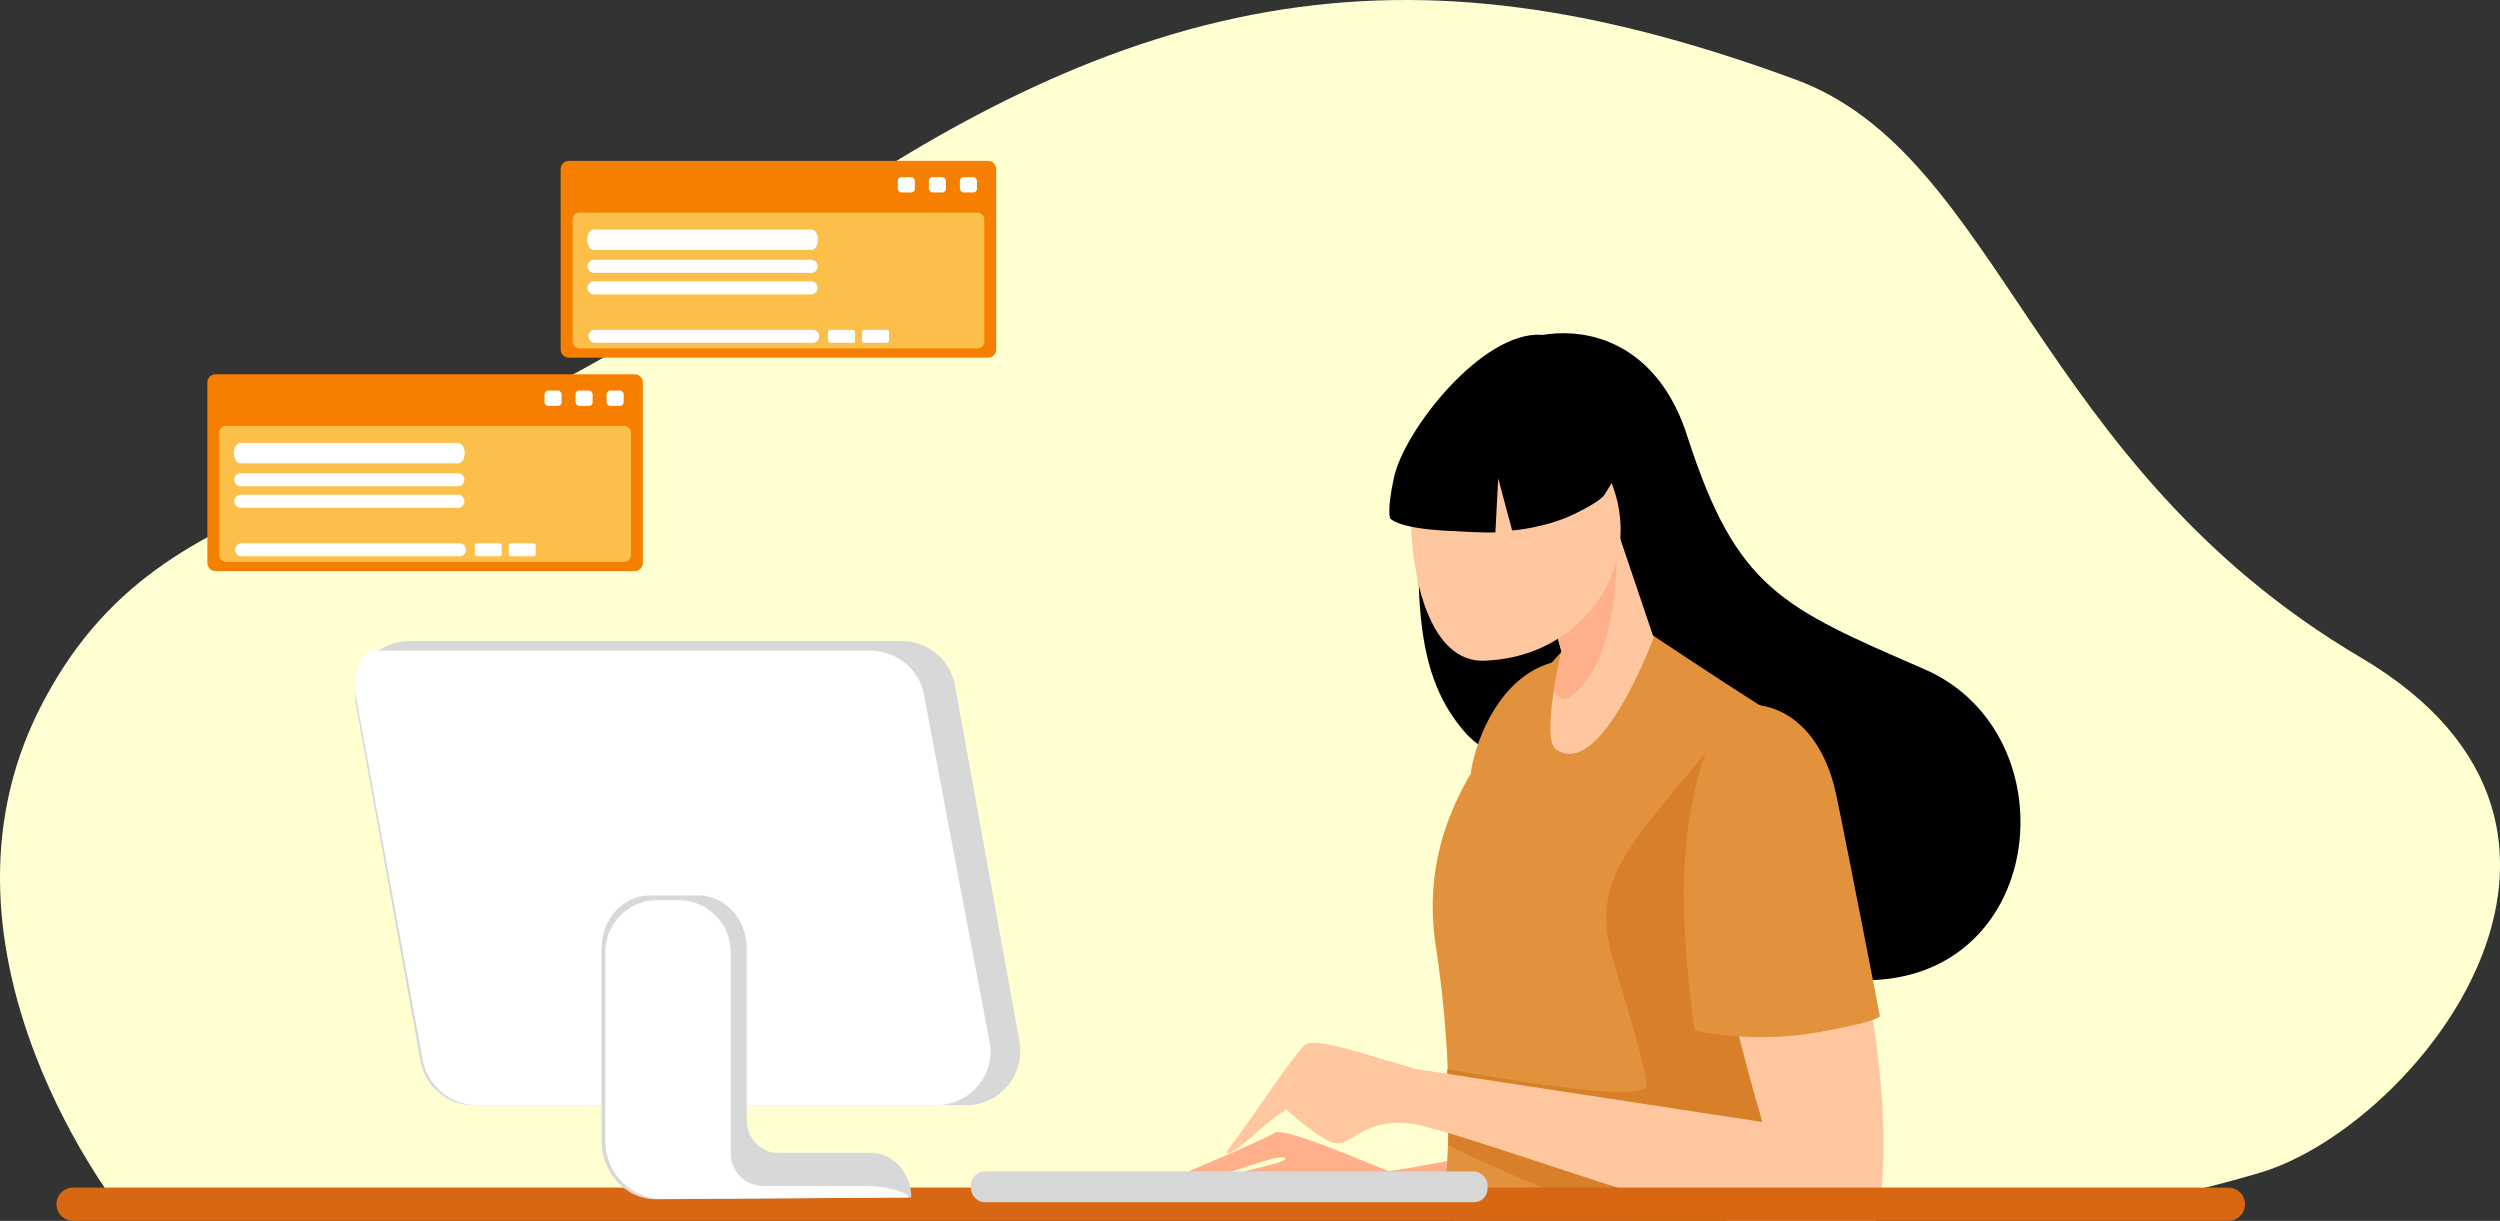 <svg xmlns="http://www.w3.org/2000/svg" viewBox="0 0 1393.99 680.75"><rect x="0" y="0" width="1393.99" height="680.75" fill="#333333" stroke="none"/><defs><style>.cls-1{fill:#ffffd2;}.cls-2{fill:#ffb08b;}.cls-3{fill:#e2923d;}.cls-4{fill:#d88029;}.cls-5{fill:#ffc79f;}.cls-6{fill:#d86713;}.cls-7{fill:#d8d8d8;}.cls-8{fill:#fff;}.cls-9{fill:#f77f00;}.cls-10{fill:#fcbf49;}</style></defs><title>Dashboard Admin Female</title><g id="Layer_2" data-name="Layer 2"><g id="Layer_1-2" data-name="Layer 1"><path class="cls-1" d="M69.1,677.21S-47.68,532.41,22.39,394.62s203.19-105.1,390-245.23C639.24-20.73,798.52-30.08,1001,44.29c114.44,42,133.12,214.87,315.29,322.3,164.23,96.85,30.37,261.58-56,287.27s-144.8,25.69-144.8,25.69Z"/><path d="M792.06,262.11c-3.12,74.73-2.34,115.2,24.91,146.34S920.5,431.8,920.5,431.8s7.52,110,114.17,114.69,121.95-137,38.4-173.33c-79.54-34.58-104.83-44.63-132.33-130.25-25.13-78.23-103.53-63.32-122.22-30.62S792.06,262.11,792.06,262.11Z"/><path class="cls-2" d="M827.09,643.54s-50.34,9.86-52.94,9.34S716.55,628,710.84,631.6s-38.92,17.64-46.19,20.76,4.16,4.15,9.86,4.15,38.41-13.49,42-10.9S688,653.4,688,655.47s86.14,21.8,91.33,21.8,45.15-3.63,45.15-3.63Z"/><path class="cls-3" d="M868.86,368.62c-27.11,5.32-43.07,34-48.26,59.15S868.86,368.62,868.86,368.62Z"/><path class="cls-3" d="M995.79,539.05c-1.26,8.87-2.59,17.79-3.94,26.63q-1,6.27-2,12.47c-2.55,16.15-5.15,31.81-7.51,46.18-.07.4-.14.81-.2,1.21-2.25,13.66-4.28,26.12-5.86,36.67-.49,3.31-.94,6.44-1.34,9.35a36.8,36.8,0,0,1-1.86,7.67c-.18.52-.38,1-.59,1.52H811.9c-2.16-.76-3.95-1.4-5.29-1.89-1.87-.68-2.88-1.07-2.88-1.07s.15-.79.39-2.35c.19-1.22.44-2.93.72-5.09s.61-5,.93-8.14q.4-4,.78-9c.14-1.84.27-3.79.39-5.83q.38-6,.59-13.21c0-.78.06-1.58.08-2.39l0-1.32c.12-5.45.17-11.33.09-17.62h0c0-4.48-.15-9.15-.33-14,0-.88-.07-1.77-.1-2.67a634.76,634.76,0,0,0-6.68-68.59c-6.12-40.45,5.15-71.7,19.65-96.46,2.69-4.59,5.48-8.95,8.3-13.1,6.91-10.22,14-19.19,19.79-27.18,6.15-8.44,11.77-15.47,16.89-21.32,1.84-2.12,3.63-4.08,5.35-5.89,12.19-12.85,21.22-18.41,27.8-20.23,12.05-3.33,15.87,5.92,15.87,5.92l7.33,4.91c12.54,8.36,38.83,25.81,59.8,39.11,4.68,3,9.1,5.73,13,8.14a12.66,12.66,0,0,1,4.21,4.59C1009.12,424,1004.07,480.53,995.79,539.05Z"/><path class="cls-4" d="M1010.3,680.75H907.65c-1.58-.54-3.16-1.1-4.77-1.68h0c-14.2-5.06-29.2-11.06-43-16.86-12.57-5.29-24.13-10.41-33.16-14.5-2.27-1-4.38-2-6.3-2.88-8-3.65-12.8-6-12.8-6l-.09-4.68,0-2.42,0-1.33-.33-18.1-.25-13.61,0-2.68.46.09c7.83,1.48,113.1,21.22,110.86,8.48-2.34-13.24-6.23-27.25-17.91-66.17C889.64,503.09,897,486,924.11,452.31c7.52-9.37,16.55-20,27.15-32.71,0,0,0,0,0,0,4.51-5.4,9.29-11.16,14.37-17.36l1.15,7.16,20.2,126,4.86,30.31,2,12.27,13.51,84.26,2.75,17.1Z"/><path class="cls-5" d="M895.07,275.6l27,79.92s-29.58,80.18-54.49,62.27c-8.5-6.11,3.12-54.49,3.12-54.49l-18.17-64.87Z"/><path class="cls-5" d="M1049.16,662.21a108.41,108.41,0,0,1-2.87,17.19q-.19.71-.39,1.35H963.57q-2.79-.75-5.64-1.55h0c-17.88-5-37.08-10.91-56.09-17-35.35-11.32-70-23.16-94.22-30.41l-.12,0c-6.6-2-12.43-3.6-17.27-4.79h0c-5.86-1.42-10.29-2.19-12.92-2.11-18.8.53-3.11-31.14-3.11-31.14L788,595.84l18.86,2.89.51.08,174.78,26.73.59.09s-.14-.45-.39-1.3c-1.47-4.91-6.87-23.31-12.64-46.42-5-19.9-10.2-43.28-13.42-64.6h0c-1.92-12.74-3.13-24.73-3.13-34.79,0-32,5.77-56.24,13.6-69.12,4.38-7.2,9.4-10.84,14.42-10.28A33.3,33.3,0,0,1,998.65,406c21.49,16.92,26.2,63.06,40.16,131.63.61,3,1.2,6,1.75,8.92q2.18,11.43,3.8,22.09C1050.59,609.36,1051.22,641.35,1049.16,662.21Z"/><path class="cls-5" d="M787.39,595.27c-21.8-5.45-53.72-17.9-59.94-12.45S695.53,627.19,687,638.09s3.89,2.33,13.23-6.23a118.79,118.79,0,0,1,17.13-13.23S729,629.52,739.9,635.75s14.79-6.23,33.47-9.34,65.39,13.23,65.39,13.23Z"/><path class="cls-3" d="M977.06,392.88c22.84,1,40.48,20.24,46.71,49.82s24.39,123.51,24.39,123.51,3.63,2.6-34.25,9.34-69-1-69-1-7.79-53.46-5.71-90.3,10.38-71.62,23.87-83.55S977.06,392.88,977.06,392.88Z"/><path class="cls-2" d="M870.68,363.3l-18.17-64.87,42.56-22.83,6.5,19.25c1.41,64.44-15.09,86-26.22,93.88-3.48,2.46-6.46.56-9-3.46C868.21,373.59,870.68,363.3,870.68,363.3Z"/><path class="cls-5" d="M786.74,287.7c0,34.72,10.68,81.71,40.78,80.71,46.71-1.56,76.14-37.86,76.14-72.58S879.24,233,849.12,233,786.74,253,786.74,287.7Z"/><path d="M859.74,186.7c-33.08-2.34-76.76,53.09-82.47,79.56-4.12,19.09-2.08,22.83-2.08,22.83s3.63,5.19,29.58,6.75,29.06,1,29.06,1l1.56-30.1,7.78,29.06s18.49-1.36,34.57-9.14,17-11,17-11,23.46-34.58,11-46S859.74,186.7,859.74,186.7Z"/><path class="cls-6" d="M1251.8,671.48a9.27,9.27,0,0,1-9.27,9.27H40.78a9.27,9.27,0,0,1,0-18.54H1242.53A9.27,9.27,0,0,1,1251.8,671.48Z"/><rect class="cls-7" x="541.42" y="653.22" width="288.02" height="17.13" rx="7.49"/><path class="cls-7" d="M538.92,616.26h-275a30.09,30.09,0,0,1-29.49-24.9l-35.87-198c-3.39-18.67,10.76-35.89,29.48-35.89H503.05a30.1,30.1,0,0,1,29.49,24.91l35.87,198C571.8,599.05,557.65,616.26,538.92,616.26Z"/><path class="cls-8" d="M551.78,581.12,515.16,387.2c-2.66-14.13-15.32-24.39-30.09-24.39H205.54a30.88,30.88,0,0,0-7,25.85l37.14,202.18a31,31,0,0,0,30.52,25.42h255.5C540.79,616.26,555.23,599.41,551.78,581.12Z"/><path class="cls-7" d="M485.45,642.78H433.24c-9.32,0-16.87-8.29-16.87-18.52V528.79c0-16.28-12-29.48-26.83-29.48H362.26c-14.82,0-26.84,13.2-26.84,29.48V635.7c0,18.29,13.55,33.07,30.19,33l142.51-1C508.12,653.93,498,642.78,485.45,642.78Z"/><path class="cls-8" d="M337.5,530.93V636.21a32.45,32.45,0,0,0,30.09,32.36l139.08-.87c0-2.28-11-6.43-24.52-6.43H425.66A18.24,18.24,0,0,1,407.42,643V530.93a29,29,0,0,0-29-29H366.53A29,29,0,0,0,337.5,530.93Z"/><path class="cls-9" d="M120.23,208.7H353.88a4.6,4.6,0,0,1,4.6,4.6V313.84a4.6,4.6,0,0,1-4.6,4.6H120.23a4.61,4.61,0,0,1-4.61-4.61V213.3A4.61,4.61,0,0,1,120.23,208.7Z"/><rect class="cls-10" x="122.26" y="237.53" width="229.58" height="75.77" rx="3.72"/><rect class="cls-8" x="303.63" y="217.77" width="9.51" height="8.56" rx="2.06"/><rect class="cls-8" x="320.93" y="217.77" width="9.51" height="8.56" rx="2.06"/><rect class="cls-8" x="338.23" y="217.77" width="9.52" height="8.56" rx="2.06"/><path class="cls-8" d="M255.5,258.37H134.06c-2,0-3.63-2.56-3.63-5.69s1.64-5.69,3.63-5.69H255.5c2,0,3.63,2.56,3.63,5.69S257.5,258.37,255.5,258.37Z"/><path class="cls-8" d="M256.16,310.18H134.73a3.63,3.63,0,1,1,0-7.26H256.16a3.63,3.63,0,1,1,0,7.26Z"/><rect class="cls-8" x="264.73" y="302.92" width="15.05" height="7.27" rx="1.24"/><rect class="cls-8" x="283.67" y="302.92" width="15.05" height="7.27" rx="1.24"/><path class="cls-8" d="M255.5,271.14H134.06a3.64,3.64,0,0,1,0-7.27H255.5a3.64,3.64,0,0,1,0,7.27Z"/><path class="cls-8" d="M255.5,283.14H134.06a3.64,3.64,0,0,1,0-7.27H255.5a3.64,3.64,0,0,1,0,7.27Z"/><path class="cls-9" d="M317.23,89.7H550.88a4.6,4.6,0,0,1,4.6,4.6V194.84a4.6,4.6,0,0,1-4.6,4.6H317.23a4.61,4.61,0,0,1-4.61-4.61V94.3A4.6,4.6,0,0,1,317.23,89.7Z"/><rect class="cls-10" x="319.26" y="118.53" width="229.58" height="75.77" rx="3.72"/><rect class="cls-8" x="500.63" y="98.77" width="9.51" height="8.56" rx="2.06"/><rect class="cls-8" x="517.93" y="98.77" width="9.51" height="8.56" rx="2.06"/><rect class="cls-8" x="535.23" y="98.77" width="9.52" height="8.56" rx="2.06"/><path class="cls-8" d="M452.5,139.37H331.06c-2,0-3.63-2.56-3.63-5.69s1.64-5.69,3.63-5.69H452.5c2,0,3.63,2.56,3.63,5.69S454.5,139.37,452.5,139.37Z"/><path class="cls-8" d="M453.16,191.18H331.73a3.63,3.63,0,1,1,0-7.26H453.16a3.63,3.63,0,1,1,0,7.26Z"/><rect class="cls-8" x="461.73" y="183.92" width="15.05" height="7.27" rx="1.24"/><rect class="cls-8" x="480.67" y="183.92" width="15.05" height="7.27" rx="1.24"/><path class="cls-8" d="M452.5,152.14H331.06a3.64,3.64,0,0,1,0-7.27H452.5a3.64,3.64,0,0,1,0,7.27Z"/><path class="cls-8" d="M452.5,164.14H331.06a3.64,3.64,0,0,1,0-7.27H452.5a3.64,3.64,0,0,1,0,7.27Z"/></g></g></svg>
